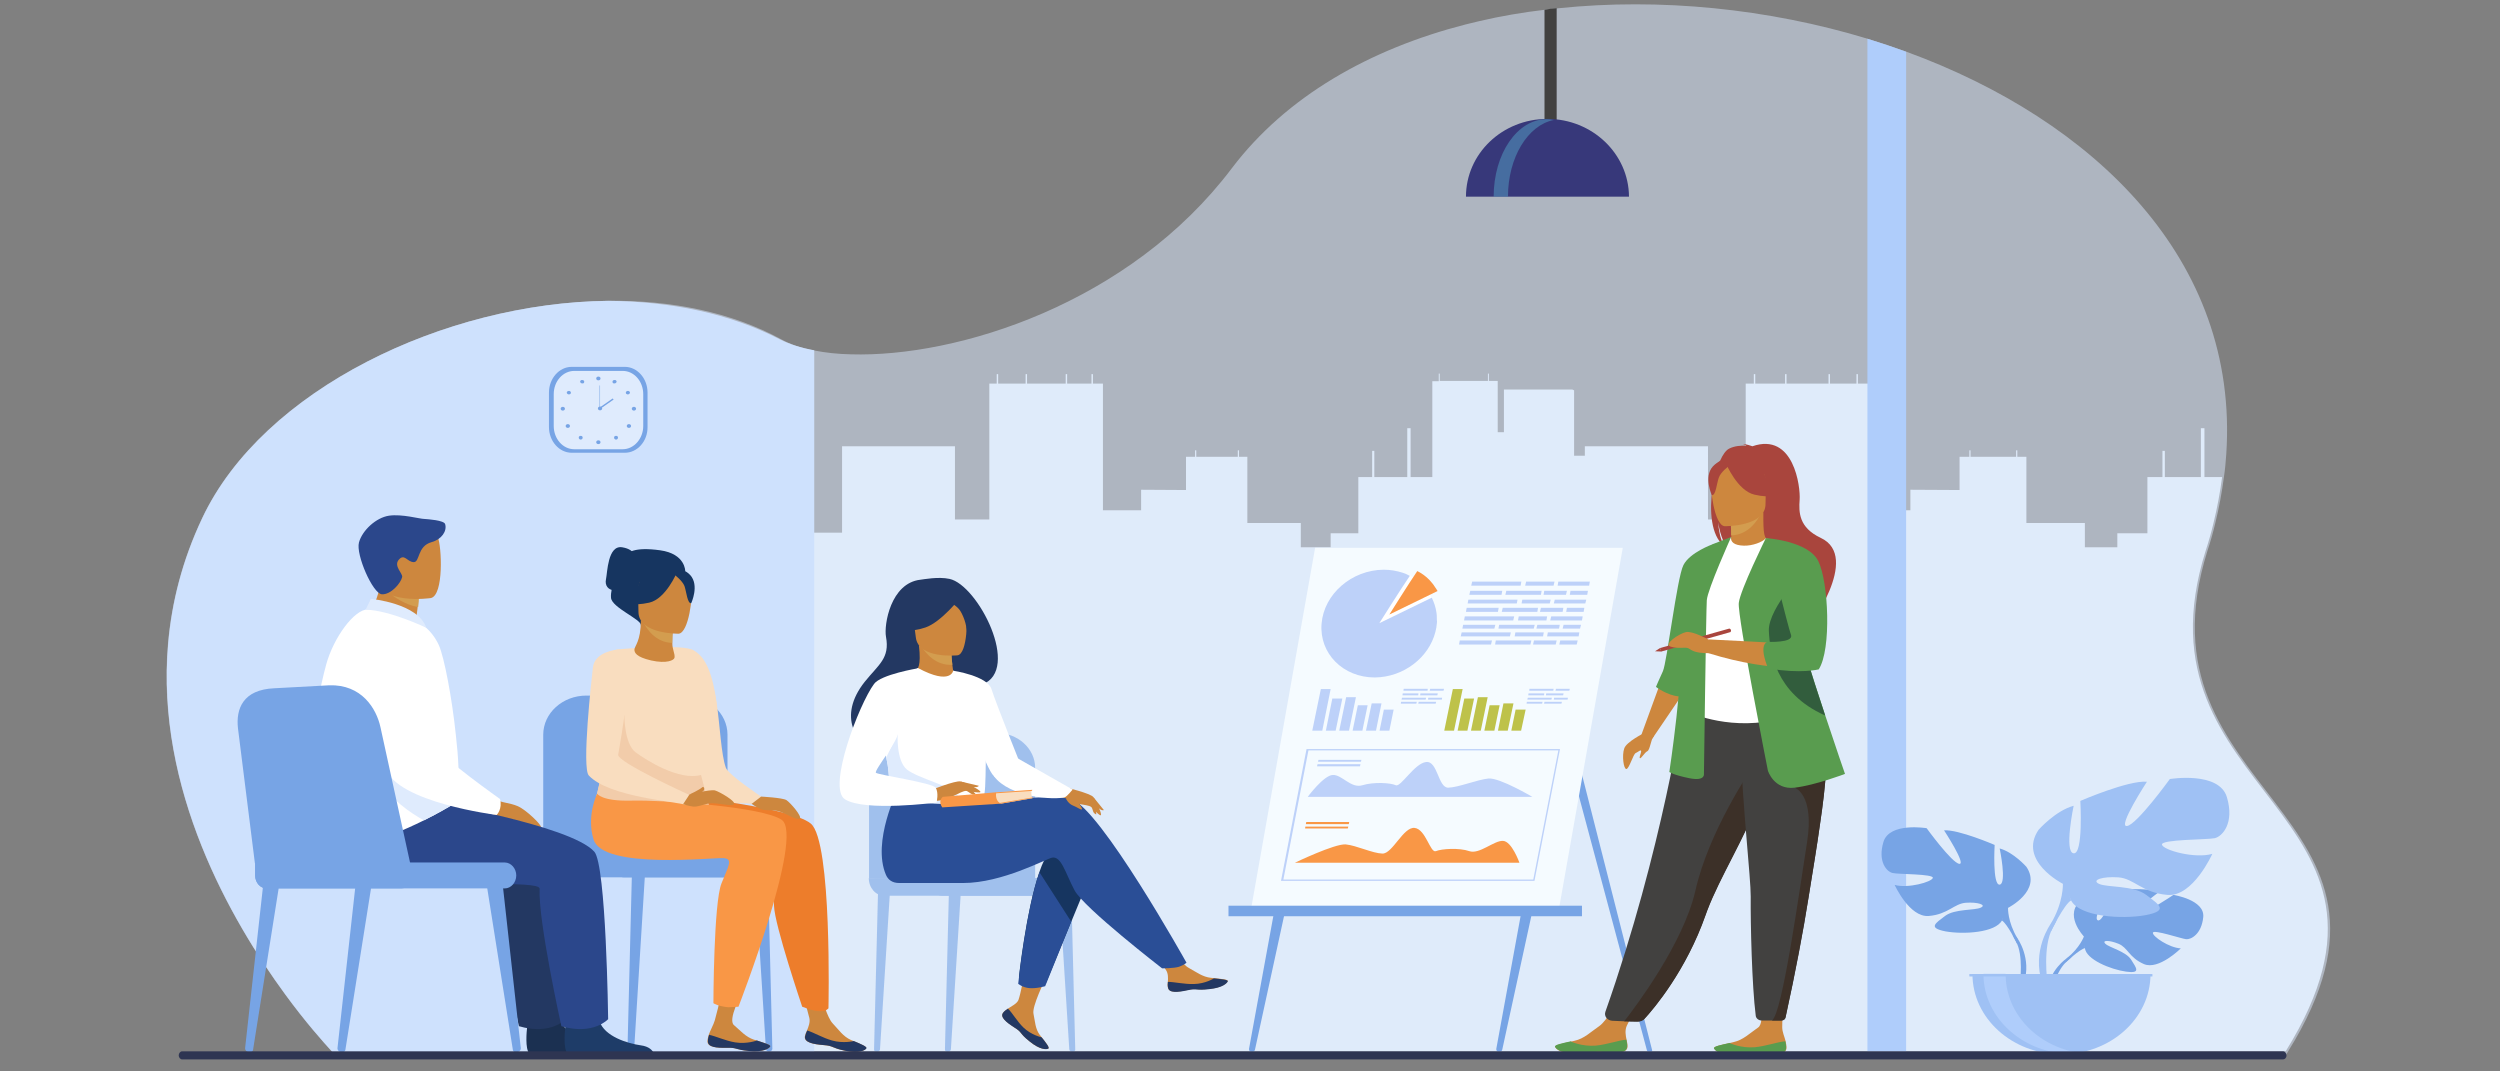 <?xml version="1.0" encoding="UTF-8" standalone="no"?>
<!-- Generator: Adobe Illustrator 25.1.0, SVG Export Plug-In . SVG Version: 6.00 Build 0)  -->

<svg
   version="1.1"
   id="_x2018_ëîé_x5F_1"
   x="0px"
   y="0px"
   viewBox="0 0 350 150"
   xml:space="preserve"
   sodipodi:docname="formation_jamoh.svg"
   width="350"
   height="150"
   inkscape:version="1.1 (c68e22c387, 2021-05-23)"
   xmlns:inkscape="http://www.inkscape.org/namespaces/inkscape"
   xmlns:sodipodi="http://sodipodi.sourceforge.net/DTD/sodipodi-0.dtd"
   xmlns="http://www.w3.org/2000/svg"
   xmlns:svg="http://www.w3.org/2000/svg"><rect x="0" y="0" width="350" height="150" fill="#808080" stroke="none"/><defs
   id="defs579" /><sodipodi:namedview
   id="namedview577"
   pagecolor="#505050"
   bordercolor="#eeeeee"
   borderopacity="1"
   inkscape:pageshadow="0"
   inkscape:pageopacity="0"
   inkscape:pagecheckerboard="0"
   showgrid="false"
   inkscape:zoom="2.6472727"
   inkscape:cx="303.89767"
   inkscape:cy="84.048764"
   inkscape:window-width="1920"
   inkscape:window-height="1001"
   inkscape:window-x="-9"
   inkscape:window-y="-9"
   inkscape:window-maximized="1"
   inkscape:current-layer="g574"
   width="350px" />
<style
   type="text/css"
   id="style2">
	.st0{opacity:0.5;fill:#DCEAFF;}
	.st1{fill:#DFEBFA;}
	.st2{fill:#AFCDFB;}
	.st3{fill:#CEE1FD;}
	.st4{fill:#424140;}
	.st5{fill:#37387A;}
	.st6{opacity:0.57;fill:#5295BC;}
	.st7{fill:#77A4E5;}
	.st8{fill:#9FC1F4;}
	.st9{fill:#F5FBFF;}
	.st10{fill:#BDD1F9;}
	.st11{fill:#FFFFFF;}
	.st12{fill:#F99746;}
	.st13{fill:#BEC24A;}
	.st14{fill:#CD873E;}
	.st15{fill:#599C4F;}
	.st16{fill:#A9453D;}
	.st17{fill:#D39D4F;}
	.st18{fill:#5F9AA8;}
	.st19{fill:#3C3028;}
	.st20{fill:#325D3D;}
	.st21{opacity:0.6;}
	.st22{fill:#233862;}
	.st23{fill:#163560;}
	.st24{fill:#2A4E96;}
	.st25{fill:#DFEBFD;}
	.st26{fill:#F9DDBF;}
	.st27{fill:#ED7D2B;}
	.st28{fill:#F2CCAA;}
	.st29{fill:#1B3051;}
	.st30{fill:#1E3C68;}
	.st31{fill:#2B478B;}
	.st32{fill:#2E3552;}
</style>
<g
   id="g574"
   transform="matrix(0.817,0,0,1.036,87.518,-132.896)"
   inkscape:export-filename="C:\Users\Elvis Caleb\Desktop\image_service  jamoh\g574.png"
   inkscape:export-xdpi="96"
   inkscape:export-ydpi="96">
	<path
   class="st0"
   d="m 284.975,270.348 v 0 c -0.041,0.036 -0.041,0.073 -0.082,0.11 -0.205,0.256 -0.409,0.511 -0.655,0.803 l -333.55,-0.073 c 0,0 -0.328,-0.256 -0.901,-0.767 -0.041,-0.036 -0.082,-0.073 -0.082,-0.073 -1.474,-1.278 -4.504,-3.943 -7.984,-7.703 0,0 0,0 0,0 -9.294,-10.003 -22.231,-27.709 -20.061,-47.387 0.614,-5.549 2.416,-11.244 5.855,-16.976 10.399,-17.378 41.515,-29.097 69.519,-29.352 10.849,-0.11 21.208,1.533 29.764,5.221 1.515,0.657 3.398,1.168 5.65,1.497 1.883,0.292 3.971,0.475 6.223,0.511 18.178,0.438 47.779,-6.827 65.302,-25.154 9.335,-9.711 23.623,-16.1 40.041,-19.422 0.778,-0.146 1.556,-0.292 2.293,-0.438 3.726,-0.694 7.574,-1.205 11.505,-1.57 0.696,-0.073 1.392,-0.146 2.129,-0.183 17.359,-1.424 35.906,0.036 52.978,4.125 2.252,0.548 4.463,1.132 6.633,1.752 32.057,9.236 57.032,28.074 54.821,54.36 -0.082,1.022 -0.205,2.081 -0.409,3.14 -0.328,2.008 -0.819,4.089 -1.474,6.206 -0.368,1.241 -0.819,2.483 -1.351,3.76 -13.224,33.368 39.631,34.865 13.838,67.612 z"
   id="path4"
   style="stroke-width:0.387" />
	<g
   id="g8"
   transform="matrix(0.409,0,0,0.365,-107.654,83.501)">
		<path
   class="st1"
   d="m 959,511.8 v 0 l -634.1,0.1 5.5,-151 v -41 h 23.7 v -32 h 47.3 V 315 h 14.4 v -50.3 h 3.1 v -3.5 h 0.6 v 3.5 H 431 v -3.5 h 0.6 v 3.5 h 16.2 v -3.5 h 0.6 v 3.5 h 10.2 v -3.5 h 0.6 v 3.5 h 4.2 v 46.9 h 16 V 304 l 18.8,0.1 v -12.3 h 3.8 v -2.4 h 0.5 v 2.4 H 517 v 0 h 2.9 v -2.4 h 0.5 v 2.4 h 3.5 v 24.5 h 22.4 v 9 h 12.5 v -5.2 h 11.6 v -20.8 h 5.8 v -9.7 h 0.9 v 9.7 h 13.8 v -18.1 h 1.4 v 18.1 h 9.1 v -0.3 0 -2.3 0 -2.2 0 -3.5 0 -2.3 0 -3.7 0 -2.3 0 -3.6 0 -2.5 0 -3.6 0 -3.2 0 -3.6 0 -2.4 h 2.7 V 261 h 0.4 v 2.7 h 20.2 V 261 h 0.4 v 2.7 h 3.7 v 19 h 2.6 v 0 0 -3.6 0 -2.5 0 -3.6 0 -2.5 0 -3.6 0 0 h 24.5 v 0 h 4.2 c 0.2,0.1 0.4,0.2 0.7,0.3 v 24.2 h 4.5 v -3.5 h 51.6 V 315 h 15.8 v -50.3 h 3.4 v -3.5 h 0.6 v 3.5 h 12.5 v -3.5 h 0.6 v 3.5 h 17.6 v -3.5 h 0.6 v 3.5 h 11.1 v -3.5 h 0.6 v 3.5 h 4.6 v 46.9 h 17.4 V 304 l 20.6,0.1 v -12.3 h 4.1 v -2.4 h 0.5 v 2.4 h 15.9 v 0 h 3.2 v -2.4 h 0.5 v 2.4 h 3.8 v 24.5 h 24.5 v 9 h 13.6 v -5.2 H 901 v -20.8 h 6.3 v -9.7 h 1 v 9.7 h 15.1 v -18.1 h 1.5 v 18.1 h 7.4 c -0.8,5.5 -2,11.2 -3.6,17 -0.9,3.4 -2,6.8 -3.3,10.3 -32.5,91.4 96.6,95.5 33.6,185.2 z"
   id="path6" />
	</g>
	<path
   class="st2"
   d="m 219.509,135.269 v 135.079 h -6.633 V 133.517 c 2.252,0.548 4.463,1.132 6.633,1.752 z"
   id="path10"
   style="stroke-width:0.387" />
	<path
   class="st3"
   d="m 32.406,175.611 v 94.811 h -82.579 c -0.041,-0.036 -0.082,-0.073 -0.082,-0.073 -1.474,-1.278 -4.504,-3.943 -7.984,-7.703 0,0 0,0 0,0 -9.294,-10.003 -22.231,-27.709 -20.061,-47.387 0.614,-5.549 2.416,-11.244 5.855,-16.976 10.399,-17.378 41.515,-29.097 69.519,-29.352 10.727,0.073 20.962,1.716 29.478,5.221 1.556,0.621 3.521,1.132 5.855,1.46 z"
   id="path12"
   style="stroke-width:0.387" />
	<g
   id="g20"
   transform="matrix(0.409,0,0,0.365,-107.654,83.501)">
		<path
   class="st4"
   d="m 653.5,125.7 v 45.6 c 0,3.6 -1.1,6.5 -2.4,6.5 h -0.3 c -1.3,0 -2.4,-2.9 -2.4,-6.5 v -45 c 1.7,-0.3 3.4,-0.5 5.1,-0.6 z"
   id="path14" />
		<path
   class="st5"
   d="m 649.6,166.7 c -18.9,0 -34.1,12.9 -34.1,28.8 h 68.3 c -0.1,-15.9 -15.4,-28.8 -34.2,-28.8 z"
   id="path16" />
		<path
   class="st6"
   d="m 652.3,167.1 c -1,-0.2 -2,-0.3 -3,-0.3 -12.3,0 -22.2,12.8 -22.2,28.7 h 6 c 0,-14.5 8.3,-26.5 19.2,-28.4 z"
   id="path18" />
	</g>
	<g
   id="g58"
   transform="matrix(0.409,0,0,0.365,-107.654,83.501)">
		<g
   id="g30">
			<path
   class="st7"
   d="m 874.4,469.4 c 0,0 -9.1,-8.4 -0.6,-13.8 0,0 6.2,-3 11.3,-2.8 0,0 -7.2,9.6 -4.9,10.6 2.3,1 7,-11.2 7,-11.2 0,0 14.2,-1.1 18.7,0.7 0,0 -12.1,7.9 -9.6,8.4 2.6,0.5 15.6,-7.3 15.6,-7.3 0,0 13.2,1.8 12.5,8.2 -0.7,6.4 -5.2,8.4 -7.2,8.2 -2,-0.2 -13.7,-3.7 -13.9,-2.4 -0.3,1.3 6.8,5.6 11.7,5.8 0,0 -9.3,8.2 -15.5,5.8 -6.2,-2.4 -6.7,-6.1 -10.6,-7.5 -3.9,-1.4 -7.1,-1.4 -5.5,0 1.6,1.4 8.6,2.8 10.8,5.9 2.2,3.1 4.2,5.2 -2.2,4.4 -6.4,-0.8 -16.8,-4.5 -17.2,-8.8 -0.4,-4.2 -0.4,-4.2 -0.4,-4.2 z"
   id="path22" />
			<g
   id="g28">
				<path
   class="st7"
   d="m 918.1,462.3 c 0,0 -35.8,-1.1 -43.7,7.1 0,0 -1.7,4.2 -7.1,8 l -0.8,1.8 c 0,0 6.2,-5.2 8.4,-5.5 -0.1,0 -3.5,-10.2 43.2,-11.4 z"
   id="path24" />
				<path
   class="st7"
   d="m 867.3,477.4 c 0,0 -7.7,4.5 -8.2,12.6 l 1.4,0.1 c 0,0 2.5,-8.4 6.9,-11.6 4.4,-3.3 -0.1,-1.1 -0.1,-1.1 z"
   id="path26" />
			</g>
		</g>
		<g
   id="g40">
			<path
   class="st7"
   d="m 842.6,458.8 c 0,0 14.4,-6.4 7.7,-15.2 0,0 -5.4,-5.4 -11.2,-6.8 0,0 3.1,13 0,13.4 -3.1,0.3 -2.1,-14.7 -2.1,-14.7 0,0 -15.2,-5.8 -21.2,-5.4 0,0 9.4,12.7 6.4,12.4 -3.1,-0.3 -13.7,-13.2 -13.7,-13.2 0,0 -15.6,-2.3 -18.1,5.1 -2.5,7.4 1.5,11.1 3.9,11.5 2.3,0.5 17.1,0.3 16.8,1.8 -0.4,1.5 -10.4,4 -16,2.6 0,0 6.2,12.1 14.3,11.5 8.1,-0.6 10.6,-4.6 15.6,-4.9 5,-0.3 8.7,0.8 6.2,1.8 -2.5,1.1 -11,0.4 -15,3.1 -4,2.7 -7.3,4.4 0.2,5.7 7.5,1.2 21,0.5 23.7,-4.1 2.5,-4.6 2.5,-4.6 2.5,-4.6 z"
   id="path32" />
			<g
   id="g38">
				<path
   class="st7"
   d="m 797.5,436.7 c 0,0 40.5,10.4 45.1,22.1 0,0 -0.2,5.2 3.9,11.2 v 2.3 c 0,0 -4.2,-7.8 -6.6,-8.9 0,0 9.1,-10.2 -42.4,-26.7 z"
   id="path34" />
				<path
   class="st7"
   d="m 846.5,470 c 0,0 6.2,7.5 2.7,16.7 l -1.6,-0.3 c 0,0 1.6,-10.1 -1.7,-15.2 -3.3,-5.1 0.6,-1.2 0.6,-1.2 z"
   id="path36" />
			</g>
		</g>
		<g
   id="g50">
			<path
   class="st8"
   d="m 865.6,449.9 c 0,0 -19,-8.5 -10.2,-20 0,0 7.1,-7.1 14.7,-8.9 0,0 -4.1,17.2 0,17.6 4.1,0.4 2.8,-19.4 2.8,-19.4 0,0 20.1,-7.7 27.9,-7.1 0,0 -12.4,16.8 -8.4,16.4 4.1,-0.4 18,-17.4 18,-17.4 0,0 20.6,-3 23.9,6.7 3.3,9.7 -2,14.6 -5.1,15.2 -3.1,0.6 -22.6,0.4 -22.1,2.4 0.5,2 13.7,5.3 21.1,3.4 0,0 -8.1,16 -18.8,15.2 -10.7,-0.8 -14,-6.1 -20.6,-6.5 -6.6,-0.4 -11.4,1 -8.1,2.4 3.3,1.4 14.5,0.5 19.8,4.1 5.3,3.6 9.7,5.8 -0.3,7.5 -9.9,1.6 -27.7,0.6 -31.2,-5.5 -3.4,-6.1 -3.4,-6.1 -3.4,-6.1 z"
   id="path42" />
			<g
   id="g48">
				<path
   class="st8"
   d="m 925,420.8 c 0,0 -53.3,13.8 -59.4,29.1 0,0 0.3,6.9 -5.1,14.8 v 3 c 0,0 5.6,-10.3 8.6,-11.7 0.1,0 -11.9,-13.4 55.9,-35.2 z"
   id="path44" />
				<path
   class="st8"
   d="m 860.5,464.7 c 0,0 -8.2,9.9 -3.5,22.1 l 2.1,-0.5 c 0,0 -2.1,-13.3 2.2,-20 4.3,-6.7 -0.8,-1.6 -0.8,-1.6 z"
   id="path46" />
			</g>
		</g>
		<path
   class="st8"
   d="m 865,513 c 20.6,0 37.3,-13.3 37.3,-29.7 h -74.6 c 0,16.4 16.7,29.7 37.3,29.7 z"
   id="path52" />
		<path
   class="st2"
   d="m 874.2,512.7 c -1.5,0.2 -3.1,0.2 -4.6,0.2 -20.6,0 -37.3,-13.3 -37.3,-29.7 h 9.3 c -0.1,15.2 14.1,27.7 32.6,29.5 z"
   id="path54" />
		<rect
   x="826.4"
   y="483.3"
   class="st8"
   width="76.7"
   height="0.9"
   id="rect56" />
	</g>
	<g
   id="g250"
   transform="matrix(0.409,0,0,0.365,-107.654,83.501)">
		<g
   id="g62">
			<path
   class="st7"
   d="m 691.3,511.5 -36.7,-121.2 2.6,-4.8 36.3,126 c 0.1,0.3 -0.2,0.6 -0.6,0.6 h -0.6 c -0.5,0 -0.9,-0.2 -1,-0.6 z"
   id="path60" />
		</g>
		<g
   id="g248">
			<g
   id="g66">
				<path
   class="st7"
   d="m 525.8,512.1 v 0 c -0.8,0 -1.3,-0.5 -1.2,-1.1 l 10.8,-52.1 h 4.6 l -12.9,52.4 c -0.1,0.5 -0.6,0.8 -1.3,0.8 z"
   id="path64" />
			</g>
			<g
   id="g70">
				<path
   class="st7"
   d="m 629.4,512.1 v 0 c -0.8,0 -1.3,-0.5 -1.2,-1.1 L 639,458.9 h 4.6 l -12.9,52.4 c -0.1,0.5 -0.7,0.8 -1.3,0.8 z"
   id="path68" />
			</g>
			<polygon
   class="st9"
   points="525.5,459 552.3,325.5 681.2,325.5 654.5,459 "
   id="polygon72" />
			<rect
   x="516"
   y="458"
   class="st7"
   width="148.1"
   height="3.9"
   id="rect74" />
			<g
   id="g82">
				<path
   class="st10"
   d="m 603.3,353.5 c -0.1,1.1 -0.3,2.1 -0.6,3.1 -2.7,9.5 -13.3,16.8 -25.4,16.9 -13.3,0 -23.3,-8.9 -22.3,-19.9 1,-11 12.6,-19.9 26,-20 2.8,0 5.4,0.4 7.9,1.1 1.1,0.3 2.1,0.7 3.1,1.2 2.2,1 4.1,2.2 5.7,3.7 0.9,0.8 1.7,1.7 2.4,2.7 0.4,0.6 0.8,1.1 1.1,1.7 0.9,1.7 1.6,3.4 1.9,5.3 0.2,0.9 0.2,1.9 0.2,2.9 0.1,0.4 0.1,0.8 0,1.3 z"
   id="path76" />
				<path
   class="st11"
   d="m 601.3,343.9 -22.1,9.5 c 0,0 9.1,-12.8 12.9,-17.7 2.2,1 4.1,2.2 5.7,3.7 0.9,0.8 1.7,1.7 2.4,2.7 0.4,0.7 0.8,1.3 1.1,1.8 z"
   id="path78" />
				<path
   class="st12"
   d="m 603.6,341.5 -20.2,8.7 c 0,0 8.3,-11.7 11.7,-16.1 2,0.9 3.7,2 5.2,3.4 0.8,0.8 1.6,1.6 2.2,2.5 0.4,0.5 0.8,1 1.1,1.5 z"
   id="path80" />
			</g>
			<g
   id="g108">
				<g
   id="g86">
					<path
   class="st10"
   d="M 644.2,448.8 H 538 L 548.7,400 H 654.9 Z M 539,448.3 h 104.7 l 10.5,-47.8 H 549.5 Z"
   id="path84" />
				</g>
				<g
   id="g96">
					<path
   class="st12"
   d="m 637.9,442.1 h -94.1 c 0,0 16.7,-7.1 21.3,-6.8 4.6,0.4 11.2,3.3 15.4,3.4 4.2,0.1 8.8,-10 13.5,-9.5 4.7,0.5 6.5,9.4 8.9,8.6 2.4,-0.9 9.8,-1.3 14,0 4.2,1.3 10.4,-4 14.1,-3.8 3.7,0.1 6.9,8.1 6.9,8.1 z"
   id="path88" />
					<g
   id="g94">
						<polygon
   class="st12"
   points="548.4,427.8 548.6,427 566.6,427 566.4,427.8 "
   id="polygon90" />
						<polygon
   class="st12"
   points="548.1,429.4 548.2,428.7 566.2,428.7 566,429.4 "
   id="polygon92" />
					</g>
				</g>
				<g
   id="g106">
					<path
   class="st10"
   d="m 549.2,417.7 h 94.1 c 0,0 -13.6,-7.1 -18.3,-6.8 -4.7,0.4 -12.6,3.3 -16.9,3.4 -4.3,0.1 -4.4,-10 -9.3,-9.5 -4.9,0.5 -10.6,9.4 -12.7,8.6 -2.1,-0.9 -9.2,-1.3 -14,0 -4.8,1.3 -8.6,-4 -12.4,-3.8 -3.8,0.1 -10.5,8.1 -10.5,8.1 z"
   id="path98" />
					<g
   id="g104">
						<polygon
   class="st10"
   points="553.5,404.7 553.7,404 571.7,404 571.5,404.7 "
   id="polygon100" />
						<polygon
   class="st10"
   points="553.1,406.4 553.3,405.6 571.3,405.6 571.1,406.4 "
   id="polygon102" />
					</g>
				</g>
			</g>
			<g
   id="g122">
				<polygon
   class="st10"
   points="551.1,393.2 554.7,377.8 558.8,377.8 555.3,393.2 "
   id="polygon110" />
				<polygon
   class="st10"
   points="556.8,393.2 559.5,381.3 563.7,381.3 560.9,393.2 "
   id="polygon112" />
				<polygon
   class="st10"
   points="562.4,393.2 565.3,380.8 569.4,380.8 566.5,393.2 "
   id="polygon114" />
				<polygon
   class="st10"
   points="568,393.2 570.2,383.8 574.3,383.8 572.1,393.2 "
   id="polygon116" />
				<polygon
   class="st10"
   points="573.6,393.2 576,383.1 580.1,383.1 577.8,393.2 "
   id="polygon118" />
				<polygon
   class="st10"
   points="579.3,393.2 581.1,385.4 585.2,385.4 583.4,393.2 "
   id="polygon120" />
			</g>
			<g
   id="g136">
				<polygon
   class="st13"
   points="606.4,393.2 610,377.8 614.1,377.8 610.5,393.2 "
   id="polygon124" />
				<polygon
   class="st13"
   points="612,393.2 614.8,381.3 618.9,381.3 616.1,393.2 "
   id="polygon126" />
				<polygon
   class="st13"
   points="617.6,393.2 620.5,380.8 624.6,380.8 621.7,393.2 "
   id="polygon128" />
				<polygon
   class="st13"
   points="623.2,393.2 625.4,383.8 629.6,383.8 627.4,393.2 "
   id="polygon130" />
				<polygon
   class="st13"
   points="628.9,393.2 631.2,383.1 635.4,383.1 633,393.2 "
   id="polygon132" />
				<polygon
   class="st13"
   points="634.5,393.2 636.3,385.4 640.5,385.4 638.6,393.2 "
   id="polygon134" />
			</g>
			<g
   id="g210">
				<g
   id="g146">
					<polygon
   class="st10"
   points="616.9,342.9 617.3,341.4 630.7,341.4 630.4,342.9 "
   id="polygon138" />
					<polygon
   class="st10"
   points="632,342.9 632.4,341.4 647.2,341.4 646.9,342.9 "
   id="polygon140" />
					<polygon
   class="st10"
   points="648,342.9 648.3,341.4 657.8,341.4 657.4,342.9 "
   id="polygon142" />
					<polygon
   class="st10"
   points="659,342.9 659.3,341.4 666.6,341.4 666.3,342.9 "
   id="polygon144" />
				</g>
				<g
   id="g156">
					<polygon
   class="st10"
   points="615.5,349.2 615.8,347.7 629.2,347.7 628.9,349.2 "
   id="polygon148" />
					<polygon
   class="st10"
   points="630.5,349.2 630.9,347.7 645.7,347.7 645.4,349.2 "
   id="polygon150" />
					<polygon
   class="st10"
   points="646.5,349.2 646.9,347.7 656.3,347.7 656,349.2 "
   id="polygon152" />
					<polygon
   class="st10"
   points="657.5,349.2 657.8,347.7 665.1,347.7 664.8,349.2 "
   id="polygon154" />
				</g>
				<g
   id="g164">
					<polygon
   class="st10"
   points="617.7,339.5 618.1,338 638.7,338 638.4,339.5 "
   id="polygon158" />
					<polygon
   class="st10"
   points="640.3,339.5 640.7,338 652.6,338 652.2,339.5 "
   id="polygon160" />
					<polygon
   class="st10"
   points="653.9,339.5 654.2,338 667.4,338 667.1,339.5 "
   id="polygon162" />
				</g>
				<g
   id="g172">
					<polygon
   class="st10"
   points="616.2,346.1 616.5,344.7 637.1,344.7 636.8,346.1 "
   id="polygon166" />
					<polygon
   class="st10"
   points="638.8,346.1 639.1,344.7 651,344.7 650.6,346.1 "
   id="polygon168" />
					<polygon
   class="st10"
   points="652.3,346.1 652.7,344.7 665.9,344.7 665.5,346.1 "
   id="polygon170" />
				</g>
				<g
   id="g182">
					<polygon
   class="st10"
   points="614,355.4 614.3,354 627.8,354 627.4,355.4 "
   id="polygon174" />
					<polygon
   class="st10"
   points="629.1,355.4 629.4,354 644.3,354 643.9,355.4 "
   id="polygon176" />
					<polygon
   class="st10"
   points="645,355.4 645.4,354 654.8,354 654.5,355.4 "
   id="polygon178" />
					<polygon
   class="st10"
   points="656,355.4 656.4,354 663.7,354 663.3,355.4 "
   id="polygon180" />
				</g>
				<g
   id="g190">
					<polygon
   class="st10"
   points="614.7,352.4 615,350.9 635.7,350.9 635.3,352.4 "
   id="polygon184" />
					<polygon
   class="st10"
   points="637.3,352.4 637.6,350.9 649.5,350.9 649.2,352.4 "
   id="polygon186" />
					<polygon
   class="st10"
   points="650.8,352.4 651.2,350.9 664.4,350.9 664.1,352.4 "
   id="polygon188" />
				</g>
				<g
   id="g200">
					<polygon
   class="st10"
   points="612.6,361.3 612.9,359.8 626.4,359.8 626,361.3 "
   id="polygon192" />
					<polygon
   class="st10"
   points="627.7,361.3 628,359.8 642.9,359.8 642.5,361.3 "
   id="polygon194" />
					<polygon
   class="st10"
   points="643.6,361.3 644,359.8 653.5,359.8 653.1,361.3 "
   id="polygon196" />
					<polygon
   class="st10"
   points="654.6,361.3 655,359.8 662.3,359.8 661.9,361.3 "
   id="polygon198" />
				</g>
				<g
   id="g208">
					<polygon
   class="st10"
   points="613.3,358.3 613.7,356.8 634.3,356.8 633.9,358.3 "
   id="polygon202" />
					<polygon
   class="st10"
   points="635.9,358.3 636.2,356.8 648.1,356.8 647.8,358.3 "
   id="polygon204" />
					<polygon
   class="st10"
   points="649.5,358.3 649.8,356.8 663,356.8 662.7,358.3 "
   id="polygon206" />
				</g>
			</g>
			<g
   id="g228">
				<polygon
   class="st10"
   points="588.9,380.1 589,379.4 595.6,379.4 595.5,380.1 "
   id="polygon212" />
				<polygon
   class="st10"
   points="596.3,380.1 596.4,379.4 603.7,379.4 603.5,380.1 "
   id="polygon214" />
				<polygon
   class="st10"
   points="588.2,383.2 588.3,382.5 594.9,382.5 594.7,383.2 "
   id="polygon216" />
				<polygon
   class="st10"
   points="595.5,383.2 595.7,382.5 603,382.5 602.8,383.2 "
   id="polygon218" />
				<polygon
   class="st10"
   points="589.3,378.4 589.4,377.7 599.5,377.7 599.4,378.4 "
   id="polygon220" />
				<polygon
   class="st10"
   points="600.3,378.4 600.5,377.7 606.3,377.7 606.1,378.4 "
   id="polygon222" />
				<polygon
   class="st10"
   points="588.5,381.7 588.7,381 598.8,381 598.6,381.7 "
   id="polygon224" />
				<polygon
   class="st10"
   points="599.6,381.7 599.7,381 605.5,381 605.4,381.7 "
   id="polygon226" />
			</g>
			<g
   id="g246">
				<polygon
   class="st10"
   points="641.6,380.1 641.7,379.4 648.3,379.4 648.2,380.1 "
   id="polygon230" />
				<polygon
   class="st10"
   points="649,380.1 649.1,379.4 656.4,379.4 656.2,380.1 "
   id="polygon232" />
				<polygon
   class="st10"
   points="640.9,383.2 641,382.5 647.6,382.5 647.4,383.2 "
   id="polygon234" />
				<polygon
   class="st10"
   points="648.2,383.2 648.4,382.5 655.7,382.5 655.5,383.2 "
   id="polygon236" />
				<polygon
   class="st10"
   points="642,378.4 642.1,377.7 652.2,377.7 652.1,378.4 "
   id="polygon238" />
				<polygon
   class="st10"
   points="653,378.4 653.2,377.7 659,377.7 658.8,378.4 "
   id="polygon240" />
				<polygon
   class="st10"
   points="641.2,381.7 641.4,381 651.5,381 651.3,381.7 "
   id="polygon242" />
				<polygon
   class="st10"
   points="652.3,381.7 652.4,381 658.2,381 658.1,381.7 "
   id="polygon244" />
			</g>
		</g>
	</g>
	<g
   id="g312"
   transform="matrix(0.409,0,0,0.365,-107.654,83.501)">
		<g
   id="g256">
			<path
   class="st14"
   d="m 683.2,510.2 c -0.2,2.5 -4.7,2.5 -9.7,2.1 -5,-0.5 -3.7,0.6 -10.8,0.6 -7.1,0.1 -9.5,-1.8 -9.8,-2.6 -0.3,-0.7 3.1,-1.3 6.7,-2 0.5,-0.1 0.9,-0.2 1.4,-0.3 4.1,-0.8 6.8,-3.3 10.3,-5.4 3.3,-2 7.6,-9.3 7.6,-9.3 l 9.6,-0.3 c 0,0 -4.1,6.6 -5.6,9.4 -0.9,1.7 -0.5,3.7 -0.1,5.3 0.2,0.7 0.4,1.6 0.4,2.5 z"
   id="path252" />
			<path
   class="st15"
   d="m 673.4,512.2 c -5,-0.5 -3.7,0.6 -10.8,0.6 -7.1,0.1 -9.5,-1.8 -9.8,-2.6 -0.3,-0.7 3.1,-1.3 6.7,-2 v 0.1 c 0,0 4.5,1.9 10.4,1.5 4.7,-0.4 9.6,-2 12.8,-2.2 0.2,0.9 0.4,1.7 0.3,2.6 -0.1,2.5 -4.5,2.5 -9.6,2 z"
   id="path254" />
		</g>
		<g
   id="g262">
			<path
   class="st14"
   d="m 749.8,510.7 c -0.2,2.5 -4.7,2.5 -9.7,2.1 -5,-0.5 -3.7,0.6 -10.8,0.6 -7.1,0.1 -9.5,-1.8 -9.8,-2.6 -0.3,-0.7 3.1,-1.3 6.7,-2 0.5,-0.1 0.9,-0.2 1.4,-0.3 4.1,-0.8 6.8,-3.3 10.3,-5.4 3.3,-2 0,-14 0,-14 l 10.6,-0.8 c 0,0 -0.5,10.1 -0.5,14.7 0,1.8 1,3.6 1.4,5.1 0.2,0.8 0.4,1.7 0.4,2.6 z"
   id="path258" />
			<path
   class="st15"
   d="m 740,512.8 c -5,-0.5 -3.7,0.6 -10.8,0.6 -7.1,0.1 -9.5,-1.8 -9.8,-2.6 -0.3,-0.7 3.1,-1.3 6.7,-2 v 0.1 c 0,0 4.5,1.9 10.4,1.5 4.7,-0.4 9.6,-2 12.8,-2.2 0.2,0.9 0.4,1.7 0.3,2.6 -0.1,2.4 -4.5,2.4 -9.6,2 z"
   id="path260" />
		</g>
		<path
   class="st16"
   d="m 718.8,303.5 c -1.8,-6 0.8,-8.8 3.2,-10.3 1.1,-2.2 2.4,-3.8 3.7,-4.4 2.4,-1.1 5.3,-1.2 7.3,-1.1 -0.5,-0.4 -1.5,-0.6 -1.5,-0.6 1.3,-0.1 4,0.8 4,0.8 17.4,-5.3 20.2,15.1 19.8,19.8 -0.4,4.7 -0.3,10.3 8.8,14.1 17.3,7.1 -5.7,34 -5.7,34 0.4,-3.8 -21.8,-24.1 -33.4,-30.2 -2.8,-3.3 -3.8,-9.2 -3.9,-9.6 0.5,4.6 1.5,7.2 2.4,8.7 -5.3,-3.7 -6.1,-13 -4.7,-21.2 z"
   id="path264" />
		<path
   class="st14"
   d="m 725.7,326.1 c -0.1,0 5.6,2.4 9.9,1.4 4,-0.9 6.6,-5 6.6,-5 -1.7,-0.3 -2.2,-2.1 -2.1,-10.1 l -0.8,0.1 -12.9,2 c 0,0 0.3,3.2 0.3,6.3 -0.1,2.6 -0.3,5 -1,5.3 z"
   id="path266" />
		<path
   class="st17"
   d="m 726.3,314.6 c 0,0 0.3,3.2 0.3,6.3 7.2,-0.2 11,-5.4 12.6,-8.3 z"
   id="path268" />
		<path
   class="st4"
   d="m 673.9,497.3 c -0.6,1.6 0.8,3.2 2.9,3.3 l 5,0.2 5.3,0.1 c 1.3,0 2.6,-0.4 3.4,-1.3 4.3,-4.2 17.3,-18 25.3,-38.1 0.2,-0.6 0.5,-1.1 0.7,-1.7 5.2,-12.2 16.1,-27.5 21.8,-41.3 0.9,-2.2 1.7,-4.3 2.5,-6.2 0.2,-0.6 0.5,-1.2 0.7,-1.9 4.2,-11.7 5.4,-19.4 6.6,-27.5 l -41.4,0.3 c 0,-0.1 -8.7,53.8 -32.8,114.1 z"
   id="path270" />
		<path
   class="st11"
   d="m 712.5,364.2 c 0.1,15.7 -2.9,22.4 -2.9,22.4 0,0 17.7,7.2 38.7,1.9 0.2,-0.1 15.1,-3.4 15.1,-3.4 -0.4,-0.6 -3.3,-11.1 -3.6,-11.7 -4.4,-7.6 -5.7,-10.8 -6.2,-13.1 -1,-4.4 -1,-8.9 -0.5,-13.1 1.3,-11.3 5.1,-20.6 5.1,-20.6 -5.7,-1 -11.1,-2.9 -17.1,-4.6 -1.4,1.4 -5.6,2.8 -9.2,2.7 -4.2,-0.1 -5.6,-1.5 -5.3,-3.1 -4.5,2 -8,3.9 -8,3.9 -3.8,5.3 -11.5,10.4 -12.1,18.4 -0.1,1.9 6,19.9 6,20.3 z"
   id="path272" />
		<path
   class="st18"
   d="m 748.1,366 c 1.8,2 5.3,14.4 13.9,16 -4.4,-8.8 -7.8,-12.7 -8.3,-15.4 -1,-5.1 -1,-10.3 -0.5,-15.3 -2.9,-4 -5,-6.8 -5,-6.8 -0.2,-0.7 -4.6,-11.4 -6,-1.8 -1.5,9.6 3.9,21 5.9,23.3 z"
   id="path274" />
		<path
   class="st14"
   d="m 723.9,317.5 c 0,0 17.1,0.2 17.1,-8.2 0,-8.5 2.2,-14.1 -8.7,-14.6 -10.9,-0.5 -13,2.7 -13.9,5.6 -0.8,2.7 1.1,16.9 5.5,17.2 z"
   id="path276" />
		<path
   class="st16"
   d="m 724.5,294.4 c 0,0 4.7,9.9 11.8,11.4 7.2,1.5 10.3,-0.1 10.3,-0.1 0,0 -5.5,-3.5 -6.6,-9.6 0,0.1 -11.9,-6.5 -15.5,-1.7 z"
   id="path278" />
		<path
   class="st16"
   d="m 725.7,295.2 c 0,0 -3.5,2.2 -4.3,4.4 -0.9,2.2 -1.2,6.6 -2.9,6.4 0,0 -3.5,-6.7 0.4,-10.6 4.2,-4 6.8,-0.2 6.8,-0.2 z"
   id="path280" />
		<polygon
   class="st14"
   points="689,394.7 693.6,396.1 706.9,378.8 697.1,375.1 "
   id="polygon282" />
		<path
   class="st15"
   d="m 718.8,324.2 c 0,0 -9.5,3 -12.2,7.7 -2.7,4.7 -6.9,36.1 -8.6,39.3 -1.7,3.2 -2.9,5.8 -2.9,5.8 0,0 4.8,3.2 9.6,3.5 4.8,0.2 14.1,-56.3 14.1,-56.3 z"
   id="path284" />
		<path
   class="st15"
   d="m 726.6,321.5 c 0,0 -9.9,19.4 -10.2,23.4 -0.3,3.9 -1.2,64.3 -1.2,64.3 0,0 0.6,2.8 -6.1,1.6 -6.7,-1.2 -8.4,-2.3 -8.4,-2.3 0,0 6.4,-37.2 4.6,-50.2 -1.7,-12.9 13.4,-34.1 13.4,-34.1 z"
   id="path286" />
		<path
   class="st19"
   d="m 681.8,500.8 5.8,0.1 c 1,0 2,-0.3 2.7,-1 3.9,-3.7 17.4,-17.8 25.6,-38.4 0.2,-0.6 0.5,-1.1 0.7,-1.7 5.2,-12.2 16.1,-27.5 21.8,-41.3 0.9,-2.2 1.7,-4.3 2.5,-6.2 0.2,-0.6 0.5,-1.2 0.7,-1.9 l -6.1,-3.7 c 0,0 -18.3,23.6 -23.9,45.8 -5,19.3 -24.7,42.5 -29.8,48.3 z"
   id="path288" />
		<path
   class="st4"
   d="m 734.8,454.6 c -0.1,10.2 0.5,33 2.1,44.1 0.1,1 1.2,1.8 2.5,1.8 h 4.3 c 1.8,0 3.2,0 4.1,0 0.8,0 1.5,-0.5 1.6,-1.1 4.3,-17.4 7.4,-31.8 9.6,-44.3 1.9,-10.5 3.6,-19.4 4.8,-27.1 1.3,-7.8 2.2,-14.3 2.5,-19.8 0,-0.9 0.1,-1.7 0.1,-2.5 0,-0.8 0,-1.6 0,-2.4 l -35.7,-2.8 c 0.5,18.9 4.2,47.8 4.1,54.1 z"
   id="path290" />
		<path
   class="st19"
   d="m 743.7,500.5 c 1.6,0 2.9,0 3.8,0 1,0 1.8,-0.6 1.9,-1.3 4.3,-17.3 7.3,-31.7 9.6,-44.1 1.9,-10.5 3.6,-19.4 4.8,-27.1 1.3,-7.8 2.2,-14.3 2.5,-19.8 l -13.1,6.1 c 0,0 8.4,2.4 5.2,20.2 -3.2,17.8 -10.3,63.4 -14.7,66 z"
   id="path292" />
		<path
   class="st15"
   d="m 742,408 c 0,0 2.5,7.2 11.2,6.3 8.7,-0.9 21.1,-5.1 21.1,-5.1 0,0 -3.7,-9.4 -8.3,-21.7 -5.6,-14.9 -12.5,-34.1 -15.8,-46.2 -0.9,-3.4 -1.5,-6.2 -1.8,-8.3 l -7.2,-11.2 c 0,0 -10.8,19.3 -11.4,24.1 -0.6,5 12.2,62.1 12.2,62.1 z"
   id="path294" />
		<path
   class="st14"
   d="m 750.7,345.3 -9.5,-23.4 c 0,0 12,2.8 18.1,5.3 0,0 3.8,3.9 6.1,12.8 0,0 2.5,21.5 -3,29.4 0,0 -17.4,2.8 -45.3,-4.9 v -5.1 c 0,0 30.5,1.3 36.7,1.8 z"
   id="path296" />
		<path
   class="st20"
   d="m 742.4,356.2 c 0.4,7.9 2.7,23.1 23.4,31.3 0.1,0 0.1,0 0.2,0.1 -5.6,-14.9 -12.5,-34.1 -15.8,-46.2 -3.8,4.5 -8,10.5 -7.8,14.8 z"
   id="path298" />
		<path
   class="st15"
   d="m 741.2,321.9 c 0,0 17.7,1 21.9,8.5 4.3,7.6 5.6,32.7 0.2,40.1 0,0 -7.5,1.7 -20.7,-0.3 -0.2,0 -0.3,0 -0.5,-0.1 0,0 -4.2,-8.2 -0.4,-9.8 0,0 11.1,0.5 10,-2.5 -1.2,-2.8 -10.5,-35.9 -10.5,-35.9 z"
   id="path300" />
		<g
   id="g306">
			<path
   class="st16"
   d="m 696.8,362.6 0.5,1.3 29,-7.2 c 0,0 0.4,-0.4 0.2,-0.8 -0.2,-0.5 -0.7,-0.5 -0.7,-0.5 z"
   id="path302" />
			<polygon
   class="st16"
   points="694.7,363.8 696.8,362.6 697.4,363.9 "
   id="polygon304" />
		</g>
		<path
   class="st14"
   d="m 690.1,394.1 c 0,0 -7.4,3.2 -8.3,5.7 -1,2.5 -0.3,7.6 0.9,7.6 1.2,-0.1 2.9,-5.6 3.9,-5.9 1,-0.4 2.3,-1.5 2.3,-0.7 0,0.8 -1,2.4 -0.5,2.6 0.5,0.2 2,-2.2 3.1,-2.6 1.1,-0.5 1.5,-4.3 2.5,-5.3 1,-1 -3.9,-1.4 -3.9,-1.4 z"
   id="path308" />
		<path
   class="st14"
   d="m 717,359.4 c 0,0 -6.6,-3.2 -9.3,-2.7 -2.8,0.5 -9.8,4.6 -6.4,5.4 3.4,0.9 6.1,0 7.4,0.6 1.3,0.6 2.3,1.8 8.3,1.8 6.1,0 0,-5.1 0,-5.1 z"
   id="path310" />
	</g>
	<g
   id="g402"
   transform="matrix(0.409,0,0,0.365,-107.654,83.501)">
		<g
   class="st21"
   id="g332">
			<g
   id="g316">
				<path
   class="st7"
   d="m 398.4,512.1 h -0.1 c -0.6,0 -1.2,-0.4 -1.1,-0.9 l 1.7,-59.6 5.1,-0.5 -4.3,60.1 c -0.1,0.5 -0.7,0.9 -1.3,0.9 z"
   id="path314" />
			</g>
			<g
   id="g320">
				<path
   class="st7"
   d="m 368.7,512.1 h -0.1 c -0.6,0 -1.2,-0.4 -1.1,-0.9 l 1.7,-59.6 5.1,-0.5 -4.3,60.1 c -0.1,0.5 -0.6,0.9 -1.3,0.9 z"
   id="path318" />
			</g>
			<g
   id="g324">
				<path
   class="st7"
   d="m 450.6,512.1 h 0.1 c 0.6,0 1.2,-0.4 1.1,-0.9 l -1.7,-59.6 -5.1,-0.5 4.3,60.1 c 0.1,0.5 0.6,0.9 1.3,0.9 z"
   id="path322" />
			</g>
			<path
   class="st7"
   d="M 365.4,447.9 V 407 c 0,-7.2 7.3,-13 16.3,-13 h 37 c 9,0 16.3,5.8 16.3,13 v 42.4 z"
   id="path326" />
			<path
   class="st7"
   d="m 441.6,454.3 h -69.8 c -3.6,0 -6.5,-2.9 -6.5,-6.5 v 0 h 76.3 z"
   id="path328" />
			<path
   class="st7"
   d="m 450.6,454.3 h -54.8 c -1.8,0 -3.2,-1.4 -3.2,-3.2 v 0 c 0,-1.8 1.4,-3.2 3.2,-3.2 h 54.8 c 1.8,0 3.2,1.4 3.2,3.2 v 0 c 0,1.8 -1.4,3.2 -3.2,3.2 z"
   id="path330" />
		</g>
		<g
   id="g400">
			<path
   class="st14"
   d="m 490.6,488.3 c 0.5,2.1 4.2,1.7 8.3,0.9 4.1,-0.8 3.1,0.2 9,-0.4 5.8,-0.5 7.6,-2.3 7.8,-2.9 0.2,-0.6 -2.7,-0.8 -5.8,-1.1 -0.4,0 -0.8,-0.1 -1.2,-0.1 -3.5,-0.3 -6.1,-2.1 -9.2,-3.6 -3,-1.4 -7.5,-7.1 -7.5,-7.1 l -8,0.5 c 0,0 4.2,5.1 5.8,7.3 1,1.3 0.9,3 0.8,4.4 -0.1,0.7 -0.2,1.4 0,2.1 z"
   id="path334" />
			<path
   class="st22"
   d="m 498.9,489.3 c 4.1,-0.8 3.1,0.2 9,-0.4 5.8,-0.5 7.6,-2.3 7.8,-2.9 0.2,-0.6 -2.7,-0.8 -5.8,-1.1 v 0 c 0,0 -3.5,2 -8.4,2.1 -4,0.1 -8.2,-0.8 -10.9,-0.8 -0.1,0.7 -0.1,1.5 0.1,2.2 0.4,2 4.1,1.7 8.2,0.9 z"
   id="path336" />
			<path
   class="st14"
   d="m 421.7,497.5 c -1.6,1.7 1.2,3.6 4.6,5.6 3.5,1.9 1.9,2 6.3,5.1 4.4,3.2 7.2,3.1 7.9,2.7 0.7,-0.3 -1,-2.2 -2.8,-4.2 -0.2,-0.3 -0.4,-0.5 -0.7,-0.8 -2,-2.3 -2,-5 -2.7,-7.9 -0.7,-2.7 4.9,-12.7 4.9,-12.7 l -9,-0.9 c 0,0 -1.2,6 -2.2,8.5 -0.6,1.4 -3.1,2.4 -4.4,3.2 -0.6,0.4 -1.3,0.8 -1.9,1.4 z"
   id="path338" />
			<path
   class="st22"
   d="m 426.3,503.1 c 3.5,1.9 1.9,2 6.3,5.1 4.4,3.2 7.2,3.1 7.9,2.7 0.7,-0.3 -1,-2.2 -2.8,-4.2 h -0.1 c 0,0 -4.2,-0.8 -7.5,-3.6 -2.7,-2.3 -4.6,-5.4 -6.5,-7 -0.7,0.4 -1.5,0.9 -2,1.5 -1.5,1.6 1.3,3.6 4.7,5.5 z"
   id="path340" />
			<path
   class="st23"
   d="m 458.3,446.4 -8.2,17.6 -10.7,22.9 c 0,0 -2.9,0.2 -5.7,-0.4 -2.6,-0.6 -5.5,-2.1 -5.5,-2.1 0,0 3,-24.6 8.5,-38.7 1.4,-3.6 3,-6.6 4.8,-8.2 8.6,-8.2 16.8,8.9 16.8,8.9 z"
   id="path342" />
			<path
   class="st24"
   d="m 450,418.5 c -5.4,-1.4 -21.5,-0.6 -36.9,1.8 l -2.4,-3.3 -33.2,-2.1 c 0,0 -11,19.4 -5,31.7 0.9,1.8 2.6,3 5.6,3 0,0 0.5,0 0.5,0 0,0 19.8,0 26.2,0 16.5,0 34.9,-9 37.3,-9.4 3.9,-0.6 5.5,5.6 9.4,12.1 3.9,6.5 36.7,28.9 36.7,28.9 0,0 5,0 7.1,-0.6 2.2,-0.7 3.1,-1.5 3.1,-1.5 0,0 -36.3,-57.5 -48.4,-60.6 z"
   id="path344" />
			<path
   class="st22"
   d="m 399.1,337 c -4.7,-0.9 -11,0.2 -12.1,0.3 -12.6,1.2 -15.4,16.8 -14.5,21.1 1.7,8 -3.1,10.3 -8.9,16.7 -11.6,12.9 -3.6,23.5 5.9,26.2 5.7,1.6 13.4,-2.7 13.4,-2.7 0.1,0 20.1,-15.1 29.9,-22.5 16.5,-5.4 -1.8,-36.9 -13.7,-39.1 z"
   id="path346" />
			<path
   class="st14"
   d="m 401.8,373.8 c 0.1,0 -5.1,2.7 -9.4,2.1 -4,-0.5 -8.2,-4.7 -8.1,-4.7 1.6,-0.4 3,-1.9 2,-9.6 l 0.8,0.1 12.7,1 c 0,0 0.1,3.2 0.5,6.1 0.3,2.4 0.8,4.8 1.5,5 z"
   id="path348" />
			<path
   class="st17"
   d="m 399.8,362.7 c 0,0 0.1,3.2 0.5,6.1 -7,0.4 -11.3,-4.4 -13.2,-7.1 z"
   id="path350" />
			<path
   class="st14"
   d="m 402.5,365.3 c 0,0 -16.5,1.5 -17.5,-6.7 -1,-8.2 -3.9,-13.5 6.6,-14.8 10.5,-1.3 12.9,1.6 14.1,4.3 1.2,2.6 1,16.6 -3.2,17.2 z"
   id="path352" />
			<path
   class="st22"
   d="m 403.7,343.9 c 0,0 -8,9.1 -14.7,11.1 -6.8,2 -10,0.7 -10,0.7 0,0 3.2,-3.5 4.3,-8.4 0.3,-1.4 1.6,-2.6 3.3,-3.1 4.9,-1.4 14.2,-3.5 17.1,-0.3 z"
   id="path354" />
			<path
   class="st22"
   d="m 397.1,344.5 c 0,0 4.3,1.9 6,3.7 1.6,1.7 3.4,6.1 3.1,8.1 0,0 2.7,-9.3 -1.6,-12.7 -4.5,-3.6 -7.5,0.9 -7.5,0.9 z"
   id="path356" />
			<path
   class="st11"
   d="m 414.5,395.5 c -0.5,26.5 -0.1,21 -3.8,23.5 -0.9,0.6 -3.3,1 -6.6,1.1 -10.2,0.5 -28.2,-0.8 -28.8,-2.3 -2.4,-5.2 -0.7,-6.8 -2.7,-14.8 -0.2,-0.8 -0.5,-1.8 -0.8,-2.8 -1.6,-5.5 -3.2,-7.3 2.6,-16.1 5.3,-8 11,-14.3 11.5,-14.1 13.9,6.6 14.8,0.9 14.8,0.9 0,0 14,11.7 13.8,24.6 z"
   id="path358" />
			<path
   class="st24"
   d="m 450.1,463.9 -10.9,23.9 c 0,0 -3.9,1 -6.8,0.7 -2.9,-0.3 -4.5,-1.6 -4.5,-1.6 0,0 3.3,-27.2 8.9,-41.3 z"
   id="path360" />
			<path
   class="st11"
   d="m 400.7,371 c 0,0 14.3,1.9 16,6.8 1.7,4.9 14,32 14,32 0,0 -9.7,2.8 -13,0.2 -3.4,-2.7 -11.7,-24.8 -11.7,-24.8 z"
   id="path362" />
			<path
   class="st25"
   d="m 404.1,420.2 c -10.2,0.5 -28.2,-0.8 -28.8,-2.3 -2.4,-5.2 -0.7,-6.8 -2.7,-14.8 l 4.8,-8.7 c 0,0 -0.7,9.9 3.9,13.2 4.6,3.2 18.7,6.2 20.9,9 1,1.2 1.7,2.5 1.9,3.6 z"
   id="path364" />
			<g
   id="g372">
				<path
   class="st14"
   d="m 404.9,414.5 c 0,0 3,2.1 3.9,2.3 0.9,0.2 1.4,0 1.4,0 l -2.2,-2.1 z"
   id="path366" />
				<path
   class="st14"
   d="m 403.7,412 7.7,1.6 c 0,0 -0.2,0.4 -1.1,0.5 -0.9,0.1 -3.2,-0.2 -3.2,-0.2 z"
   id="path368" />
				<path
   class="st14"
   d="m 390.7,415.4 c 0,0 11,-3.9 13.1,-3.4 2.1,0.5 7.4,2.7 8.2,3.7 0.8,0.9 -4.3,-0.1 -5.9,-0.2 -1,-0.1 -3.5,1.1 -4.7,1.6 -5.1,2.3 -8.6,2.1 -8.6,2.1 z"
   id="path370" />
			</g>
			<path
   class="st11"
   d="m 385.9,370.1 c 0,0 -15.6,2.3 -18.4,5.8 -6.3,7.5 -19.7,38.5 -12.2,42.7 8.4,4.7 38.4,1.2 38.4,1.2 0,0 1,-3.7 -0.4,-5.5 -1.4,-1.8 -23.9,-4.7 -25,-5.5 -1,-0.8 10.3,-12.8 9.1,-15.1 -3.9,-7.4 8.5,-23.6 8.5,-23.6 z"
   id="path374" />
			<g
   id="g384">
				<path
   class="st14"
   d="m 447.4,414.1 c 0,0 10.9,2.3 12,3.7 1.1,1.3 3.3,5.5 3.2,6.5 -0.1,1.1 -3.1,-2.1 -4.2,-2.9 -0.7,-0.5 -3.3,-0.8 -4.6,-1 -3.2,-0.4 -4.8,-1.6 -6,-2.2 -0.8,-0.4 -1.8,-0.3 -1.8,-0.3 z"
   id="path376" />
				<path
   class="st14"
   d="m 458.4,420.1 c 0,0 0.7,3 1.2,3.5 0.5,0.5 1,0.6 1,0.6 l -0.1,-2.5 z"
   id="path378" />
				<path
   class="st14"
   d="m 459.4,417.8 4.4,4.8 c 0,0 -0.5,0.2 -1.2,-0.1 -0.7,-0.3 -2.2,-1.6 -2.2,-1.6 z"
   id="path380" />
				<path
   class="st14"
   d="m 447.8,418.2 c 0,0 1,2 3,2.7 2,0.7 3.5,1.8 3.8,1.4 0.3,-0.4 -1.5,-2.4 -1.5,-2.4 z"
   id="path382" />
			</g>
			<path
   class="st11"
   d="m 427.8,403.5 22.9,11.5 c 0,0 -2.4,2.6 -3.2,2.8 -4.2,1.2 -23.3,0.1 -29.8,-7.8 z"
   id="path386" />
			<g
   id="g398">
				<path
   class="st26"
   d="m 418.7,416 c 1.4,0 14.8,-0.7 14.8,-0.7 0,0 -0.4,1.9 0.4,2.9 l -13.1,2 -2.7,-0.6 z"
   id="path388" />
				<g
   id="g396">
					<path
   class="st12"
   d="m 396.3,417.7 22.4,-1.7 c 0,0 -0.8,3.3 2.1,4.2 l -24.7,1.4 c 0,0 -2,-2.2 0.2,-3.9 z"
   id="path390" />
					<path
   class="st12"
   d="m 433.5,415.5 -15.1,0.9 c 0,0 0.1,-0.4 0.4,-0.4 0.3,0 15,-0.9 15,-0.9 l -0.1,0.3 z"
   id="path392" />
					<polygon
   class="st12"
   points="434.2,418.1 434.1,417.9 419.8,420 420.8,420.2 "
   id="polygon394" />
				</g>
			</g>
		</g>
	</g>
	<g
   id="g472"
   transform="matrix(0.409,0,0,0.365,-107.654,83.501)">
		<g
   id="g422">
			<g
   id="g406">
				<path
   class="st7"
   d="m 265.6,512 h -0.1 c -0.7,0 -1.3,-0.5 -1.3,-1 l 1.9,-66.6 5.6,-0.5 -4.7,67.1 c -0.1,0.6 -0.7,1 -1.4,1 z"
   id="path404" />
			</g>
			<g
   id="g410">
				<path
   class="st7"
   d="m 232.7,512 h -0.1 c -0.7,0 -1.3,-0.5 -1.3,-1 l 1.9,-66.6 5.6,-0.5 -4.8,67.1 c 0,0.6 -0.6,1 -1.3,1 z"
   id="path408" />
			</g>
			<g
   id="g414">
				<path
   class="st7"
   d="m 323.5,512 h 0.1 c 0.7,0 1.3,-0.5 1.3,-1 l -1.9,-66.6 -5.6,-0.5 4.8,67.1 c 0,0.6 0.6,1 1.3,1 z"
   id="path412" />
			</g>
			<path
   class="st7"
   d="m 228.9,440.3 v -45.6 c 0,-8 8.1,-14.5 18.1,-14.5 h 41 c 10,0 18.1,6.5 18.1,14.5 V 442 Z"
   id="path416" />
			<path
   class="st7"
   d="m 313.6,447.5 h -77.5 c -4,0 -7.2,-3.2 -7.2,-7.2 v 0 h 84.7 z"
   id="path418" />
			<path
   class="st7"
   d="m 323.5,447.5 h -60.8 c -2,0 -3.6,-1.6 -3.6,-3.6 v 0 c 0,-2 1.6,-3.6 3.6,-3.6 h 60.8 c 2,0 3.6,1.6 3.6,3.6 v 0 c 0.1,2 -1.6,3.6 -3.6,3.6 z"
   id="path420" />
		</g>
		<g
   id="g470">
			<path
   class="st26"
   d="m 290.9,363.2 c 0,0 -3.4,2.3 -4.2,8.4 -0.6,4.6 3.4,40.2 6.4,43 8.5,8 19,4.6 23.2,5.8 l 3.9,-2.8 c 0,0 -13.8,-8.1 -14.8,-10.7 -4,-10.2 -1.5,-39.8 -14.5,-43.7 z"
   id="path424" />
			<path
   class="st23"
   d="m 288.4,334.2 c 0,0 0.2,-6.5 -10.6,-7.8 -10.8,-1.3 -13.8,0.7 -15.6,2.9 -1.8,2.2 -5.3,11.2 -4.9,14.7 0.3,3.6 12.7,8 12.5,10.1 -0.3,2.1 18.6,-19.9 18.6,-19.9 z"
   id="path426" />
			<path
   class="st14"
   d="m 338.5,506.4 c -0.4,2.2 3.4,2.9 7.8,3.2 4.4,0.3 3,1 9,2.1 6,1.1 8.5,-0.2 8.9,-0.9 0.4,-0.6 -2.3,-1.6 -5.3,-2.7 -0.4,-0.1 -0.7,-0.3 -1.1,-0.4 -3.3,-1.3 -5.1,-3.8 -7.6,-6.1 -2.4,-2.2 -4.4,-9.2 -4.4,-9.2 l -8.1,-1.7 c 0,0 2,6.3 2.7,8.9 0.4,1.6 -0.4,3.3 -1,4.6 -0.4,0.7 -0.7,1.4 -0.9,2.2 z"
   id="path428" />
			<path
   class="st22"
   d="m 346.4,509.6 c 4.4,0.3 3,1 9,2.1 6,1.1 8.5,-0.2 8.9,-0.9 0.4,-0.6 -2.3,-1.6 -5.3,-2.7 v 0 c 0,0 -4.3,1 -9.1,-0.2 -4,-1 -7.7,-3 -10.4,-3.7 -0.4,0.7 -0.7,1.4 -0.9,2.2 -0.4,2.2 3.4,2.9 7.8,3.2 z"
   id="path430" />
			<path
   class="st27"
   d="m 277.7,416.5 c 0,0 54.4,4.5 63.3,11.1 9,6.6 7.4,68.4 7.4,68.4 -1.4,1.2 -2.4,1.1 -4.6,1 -2.1,-0.1 -6.4,-1.6 -6.4,-1.6 0,0 -11.6,-30.3 -11.8,-37.3 -0.1,-7 -2,-18.9 -5.7,-19.6 -3.7,-0.7 -47.7,3.2 -52.5,-7.8 -4.8,-11.1 3.2,-20.2 3.2,-20.2 z"
   id="path432" />
			<path
   class="st26"
   d="m 252.3,427.6 c 2.3,1.3 6.5,3.2 13.6,3.4 12.6,0.4 28.3,-0.8 31.4,-3.2 0.8,-0.6 1.2,-1.6 1.3,-2.9 0.3,-3.8 -2,-10.2 -3.5,-15.4 -1,-3.4 -1.7,-6.3 -1.1,-7.9 1.7,-4.6 7,-13.9 7.5,-17 0.5,-3.1 -4.1,-19.5 -10.5,-21.5 -6.4,-2 -30.9,0 -30.9,0 -9.6,1.5 -10,17.8 -6.8,31.6 0.1,0.4 0.2,0.7 0.3,1.1 3.3,14.2 -7.9,28.3 -1.3,31.8 z"
   id="path434" />
			<g
   id="g446">
				<path
   class="st14"
   d="m 283.9,366.2 c -0.2,0.9 -3.2,2.3 -9.8,1 -6.3,-1.3 -7,-2.9 -7,-4 0,-1.3 2.7,-3 2.7,-10.8 l 0.8,0.1 12.7,2 c 0,0 -0.3,3.2 -0.3,6.2 -0.1,2.4 1.2,4 0.9,5.5 z"
   id="path436" />
				<path
   class="st17"
   d="m 283.2,354.5 c 0,0 -0.3,3.2 -0.3,6.2 -7.1,-0.2 -10.8,-5.3 -12.4,-8.2 z"
   id="path438" />
				<path
   class="st14"
   d="m 285.6,357.3 c 0,0 -16.8,0.2 -16.8,-8.1 0,-8.3 -2.2,-13.9 8.5,-14.4 10.7,-0.5 12.8,2.7 13.6,5.5 0.8,2.8 -1,16.7 -5.3,17 z"
   id="path440" />
				<path
   class="st23"
   d="m 284.9,334.6 c 0,0 -4.6,9.8 -11.6,11.2 -7,1.4 -10.1,-0.1 -10.1,-0.1 0,0 5.4,-3.4 6.5,-9.4 0,0.1 11.8,-6.3 15.2,-1.7 z"
   id="path442" />
				<path
   class="st23"
   d="m 283.8,335.4 c 0,0 3.4,2.2 4.3,4.3 0.8,2.1 1.2,6.5 2.8,6.3 0,0 3.5,-6.6 -0.4,-10.4 -4.2,-3.9 -6.7,-0.2 -6.7,-0.2 z"
   id="path444" />
			</g>
			<path
   class="st14"
   d="m 297.7,508.2 c 0,2.2 3.8,2.5 8.2,2.4 4.4,-0.1 3.2,0.7 9.3,1.2 6.1,0.5 8.4,-1 8.8,-1.7 0.3,-0.6 -2.6,-1.3 -5.6,-2.2 -0.4,-0.1 -0.8,-0.2 -1.2,-0.3 -3.5,-1 -5.6,-3.3 -8.4,-5.4 -2.7,-2 3.2,-11.6 3.2,-11.6 l -7.8,-3.1 c 0,0 -1.5,6.9 -3.4,12.9 -0.5,1.6 -2.1,4.1 -2.6,5.5 -0.2,0.8 -0.5,1.5 -0.5,2.3 z"
   id="path448" />
			<path
   class="st28"
   d="m 252.6,426 c 2.3,1.3 6.2,4.8 13.2,5 11.6,-2.1 24.8,-4.6 32.7,-6 0.3,-3.8 -2,-10.2 -3.5,-15.4 -9.2,2.2 -22.8,-5.4 -27.4,-8.4 -4.8,-3.2 -4.7,-13.7 -4.7,-13.7 l -9.7,7.3 c 0.1,0.4 0.2,0.7 0.3,1.1 3.4,14.1 -7.5,26.6 -0.9,30.1 z"
   id="path450" />
			<path
   class="st22"
   d="m 305.9,510.6 c 4.4,-0.1 3.2,0.7 9.3,1.2 6.1,0.5 8.4,-1 8.8,-1.7 0.3,-0.6 -2.6,-1.3 -5.6,-2.2 v 0 c 0,0 -4.1,1.4 -9.1,0.7 -4.1,-0.6 -8.1,-2.3 -10.9,-2.8 -0.3,0.7 -0.5,1.5 -0.5,2.3 -0.2,2.3 3.6,2.6 8,2.5 z"
   id="path452" />
			<path
   class="st12"
   d="m 265.9,419.1 c 13.8,-0.3 55,2.3 62.9,7.1 9.7,5.9 -18.1,69.2 -18.1,69.2 0,0 -3.2,0.2 -4.3,0.2 -4.4,-0.4 -6.2,-1.5 -6.2,-1.5 0,0 0.1,-37.3 3.4,-44.4 3,-6.6 4.8,-8.9 1.1,-9.3 -3.8,-0.4 -50.8,4.4 -54.7,-6.9 -3.1,-8.8 1.5,-17 1.5,-17 0,0 1.7,2.9 14.4,2.6 z"
   id="path454" />
			<path
   class="st26"
   d="m 260,363.2 c 0,0 -9.6,0.6 -10.3,6.7 -0.6,4.6 -4.7,37.1 -1.7,39.9 8.5,8 36.6,9.6 40.8,10.9 l 1.1,-3.8 c 0,0 -30.1,-12.1 -29.6,-14.8 0.4,-2.7 8.9,-40 -0.3,-38.9 z"
   id="path456" />
			<path
   class="st23"
   d="m 267.4,329.7 c 0,0 0.7,-3.5 -5.4,-4.4 -6.1,-0.9 -6.2,9.4 -6.8,11.8 -0.6,2.4 1,4 3.3,4.1 2.3,0.2 8.9,-11.5 8.9,-11.5 z"
   id="path458" />
			<g
   id="g464">
				<path
   class="st14"
   d="m 290.2,416.8 c 0,0 8.6,-1.9 10.6,-1.5 2,0.5 9,4.1 8,5.1 -1,1 -7.1,-0.6 -10,-0.3 -2.8,0.3 -5,1.4 -7.1,1.2 -2,-0.2 -4.2,-0.9 -4.2,-0.9 z"
   id="path460" />
				<path
   class="st14"
   d="m 290.2,416.8 c 0,0 4.2,-1.7 5.4,-2.7 0.2,-0.1 0.4,-0.1 0.5,0 0.3,0.4 0.6,1.2 -0.9,1.9 -2,1.2 -5,0.8 -5,0.8 z"
   id="path462" />
			</g>
			<g
   id="g468">
				<path
   class="st14"
   d="m 320.2,417.6 c 0,0 8.9,0.4 10.6,1.3 1.7,1 6.9,6.3 5.5,6.9 -1.3,0.7 -6.5,-2.4 -9.3,-2.9 -2.8,-0.4 -5.3,0 -7.2,-0.7 -1.8,-0.8 -3.6,-1.9 -3.6,-1.9 z"
   id="path466" />
			</g>
		</g>
	</g>
	<g
   id="g522"
   transform="matrix(0.409,0,0,0.365,-107.654,83.501)">
		<g
   id="g500">
			<path
   class="st29"
   d="M 259.2,512.6 H 223 c -1.7,-1.7 -1.1,-7.9 -0.8,-10 0.1,-0.4 0.1,-0.6 0.1,-0.6 0,0 12.4,-7.9 14,-1.8 0.1,0.2 0.1,0.4 0.2,0.6 2.1,5.6 11.7,8.2 17.3,8.9 3.5,0.4 4.9,1.9 5.4,2.9 z"
   id="path474" />
			<path
   class="st22"
   d="m 160.5,419 c 1.3,0 62,9.1 72,19 5,4.9 5.8,62 5.8,62 0,0 -6.2,6.1 -19.6,2.6 0,0 -9.8,-39.1 -9.1,-50.9 0.2,-3.3 -41.4,-0.5 -49.1,-2 -7.6,-1.6 -26.2,-14.8 -22.1,-21.2 4,-6.6 22.1,-9.5 22.1,-9.5 z"
   id="path476" />
			<path
   class="st14"
   d="m 204.4,416.3 c 0,0 3.9,2.7 7.9,3.4 2.3,0.4 4.5,0.9 5.8,1.4 3.6,1.3 10.4,7.2 9.8,7.8 -2,1.9 -10.2,-3 -11.8,-2.7 -1.6,0.3 2.6,3.2 0.9,4 -0.9,0.4 -2.5,-2 -4,-2.4 -2,-0.5 -3.4,-2.9 -4,-3.1 -1.2,-0.3 -6.2,-3.9 -6.2,-3.9 z"
   id="path478" />
			<path
   class="st30"
   d="M 275.2,512.6 H 239 c -1.7,-1.7 -1.1,-7.9 -0.8,-10 0.1,-0.4 0.1,-0.6 0.1,-0.6 0,0 12.4,-7.9 14,-1.8 0.1,0.2 0.1,0.4 0.2,0.6 2.1,5.6 11.7,8.2 17.3,8.9 3.5,0.4 4.9,1.9 5.4,2.9 z"
   id="path480" />
			<path
   class="st31"
   d="m 178.3,419 c 1.3,0 62,9.1 72,19 5,4.9 5.8,62 5.8,62 0,0 -6.2,6.1 -19.6,2.6 0,0 -9.8,-39.1 -9.1,-50.9 0.2,-3.3 -41.4,-0.5 -49.1,-2 -7.6,-1.6 -26.2,-14.8 -22.1,-21.2 4.1,-6.6 22.1,-9.5 22.1,-9.5 z"
   id="path482" />
			<path
   class="st14"
   d="m 174.5,360.3 c -4.4,-0.3 -8.9,-1.2 -12.9,-2.2 -4.9,-1.3 -8.9,-3.1 -6.4,-6.7 2.4,-3.3 6.2,-10.7 5.9,-16.9 l 9.2,5.9 6.2,4 c 0,0 0,2.4 -0.7,6.5 -0.1,0.8 -0.3,1.6 -0.4,2.4 -0.1,0.7 0.3,1.4 1,1.8 0,0 0.1,0 0.1,0.1 3.3,1.5 1.7,5.3 -2,5.1 z"
   id="path484" />
			<path
   class="st17"
   d="m 176.7,343.4 c 0,0 0.3,0.9 -0.2,4 -5.6,-0.7 -10.8,-4.3 -10.8,-4.3 2.8,-0.6 3.9,-3.1 6,-2.8 z"
   id="path486" />
			<path
   class="st14"
   d="m 181.8,344.1 c 0,0 -21.4,2.8 -23.4,-7.8 -2,-10.7 -6.1,-17.5 7.5,-19.7 13.6,-2.3 17,1.5 18.8,4.9 1.7,3.4 2.6,21.6 -2.9,22.6 z"
   id="path488" />
			<path
   class="st31"
   d="m 187.8,316.7 c 0.9,2.6 -1.5,5.7 -5.7,6.7 -6.1,1.5 -4.8,7.5 -7.5,7.4 -2.8,-0.1 -3.9,-3.4 -6.3,-0.8 -2.1,2.3 1.8,5 1.5,6.3 -0.5,2.2 -4.7,6.6 -8.5,6.4 -3.8,-0.2 -11,-14.7 -9.6,-19.2 1.4,-4.5 7.2,-9.2 12.6,-9.9 5.4,-0.7 12.9,1.2 14.7,1.2 1.6,0.1 8.3,0.5 8.8,1.9 z"
   id="path490" />
			<path
   class="st11"
   d="m 193.1,415.8 c -0.4,2.5 -1,4.1 -2,4.7 -3.2,1.7 -7.4,3.8 -12.2,5.9 -16.8,7.4 -39.7,14.6 -44.4,2 -5.5,-14.8 -1.9,-42.5 3.5,-59.8 3.1,-9.9 11.7,-20.3 17.4,-20.3 9.9,0 24,2.1 29.8,13.3 2.2,4.4 5.5,19.5 7.1,33.3 1.1,8.3 1.5,16.1 0.8,20.9 z"
   id="path492" />
			<path
   class="st25"
   d="m 154.5,348.4 2.2,-4 c 0,0 19.8,1.6 23.2,10.7 0,0 -15.3,-6.5 -25.4,-6.7 z"
   id="path494" />
			<path
   class="st25"
   d="m 193.1,415.8 c -0.4,2.5 -1,4.1 -2,4.7 -3.2,1.7 -7.4,3.8 -12.2,5.9 -4.9,-2.4 -15.1,-8.1 -17.4,-14.8 -3.1,-8.8 -0.9,-19.6 -0.9,-19.6 z"
   id="path496" />
			<path
   class="st11"
   d="m 158.5,361.9 c 0,0 1.7,37.7 4.4,45.2 4.6,12.7 46.5,17.3 46.5,17.3 0,0 2.5,-2.2 1.4,-5.9 0,0 -25.1,-15.7 -25.8,-18.7 -0.7,-3 5.5,-23.3 -1.6,-30.7 -7.1,-7.4 -20.1,-13.8 -24.9,-7.2 z"
   id="path498" />
		</g>
		<g
   id="g520">
			<g
   id="g504">
				<path
   class="st7"
   d="m 106,512.3 h -0.1 c -1.1,0 -2,-0.8 -1.9,-1.6 l 7.5,-59.9 6.6,0.5 -10.8,60.2 c -0.2,0.4 -0.7,0.8 -1.3,0.8 z"
   id="path502" />
			</g>
			<g
   id="g508">
				<path
   class="st7"
   d="m 144.7,512.3 h -0.1 c -1.1,0 -2,-0.8 -1.9,-1.6 l 7.5,-59.9 6.6,0.5 -10.8,60.1 c -0.1,0.5 -0.7,0.9 -1.3,0.9 z"
   id="path506" />
			</g>
			<g
   id="g512">
				<path
   class="st7"
   d="m 217.5,512.3 h 0.1 c 1.1,0 2,-0.8 1.9,-1.6 l -7.5,-59.9 -6.6,0.5 10.8,60.2 c 0.1,0.4 0.6,0.8 1.3,0.8 z"
   id="path510" />
			</g>
			<path
   class="st7"
   d="m 108.1,442.3 -7.1,-50 c -0.9,-7.2 2.1,-14.3 15.2,-14.8 l 23,-1.1 c 13.6,-0.4 19.8,8.6 21.5,15.5 l 13.6,55 z"
   id="path514" />
			<path
   class="st7"
   d="m 113,451.6 h 99.8 c 2.6,0 4.8,-2.2 4.8,-4.8 v 0 c 0,-2.6 -2.2,-4.8 -4.8,-4.8 H 108.2 v 4.8 c 0,2.7 2.2,4.8 4.8,4.8 z"
   id="path516" />
			<path
   class="st7"
   d="m 113,451.6 h 56.4 c 2.6,0 4.8,-2.2 4.8,-4.8 v 0 c 0,-2.6 -2.2,-4.8 -4.8,-4.8 h -61.2 v 4.8 c 0,2.7 2.2,4.8 4.8,4.8 z"
   id="path518" />
		</g>
	</g>
	<path
   class="st32"
   d="M 284.095,271.443 H -75.903 c -0.317,0 -0.595,-0.256 -0.595,-0.548 v 0 c 0,-0.292 0.278,-0.548 0.595,-0.548 H 284.095 c 0.317,0 0.595,0.256 0.595,0.548 v 0 c 0,0.329 -0.278,0.548 -0.595,0.548 z"
   id="path524"
   style="stroke-width:0.381" />
	<g
   id="g572"
   transform="matrix(0.409,0,0,0.365,-107.654,83.501)">
		<path
   class="st7"
   d="m 263.1,290.3 h -22.3 c -5.2,0 -9.5,-4.3 -9.5,-9.5 V 268 c 0,-5.2 4.3,-9.5 9.5,-9.5 h 22.3 c 5.2,0 9.5,4.3 9.5,9.5 v 12.9 c 0,5.2 -4.3,9.4 -9.5,9.4 z"
   id="path526" />
		<path
   class="st25"
   d="m 262.2,289 h -20.3 c -4.8,0 -8.6,-3.9 -8.6,-8.6 v -11.8 c 0,-4.8 3.9,-8.6 8.6,-8.6 h 20.3 c 4.8,0 8.6,3.9 8.6,8.6 v 11.8 c 0,4.7 -3.9,8.6 -8.6,8.6 z"
   id="path528" />
		<g
   id="g558">
			<g
   id="g544">
				<ellipse
   class="st7"
   cx="252"
   cy="262.8"
   rx="0.9"
   ry="0.7"
   id="ellipse530" />
				<path
   class="st7"
   d="m 258,263.7 c 0.2,-0.3 0.7,-0.4 1.2,-0.3 0.4,0.2 0.6,0.6 0.3,0.9 -0.2,0.3 -0.7,0.4 -1.2,0.3 -0.3,-0.1 -0.5,-0.5 -0.3,-0.9 z"
   id="path532" />
				<path
   class="st7"
   d="m 263.9,267.5 c 0.4,-0.2 0.9,-0.1 1.2,0.2 0.3,0.3 0.1,0.7 -0.3,0.9 -0.4,0.2 -0.9,0.1 -1.2,-0.2 -0.2,-0.3 -0.1,-0.7 0.3,-0.9 z"
   id="path534" />
				<path
   class="st7"
   d="m 266.9,273.3 c 0.5,0 0.9,0.3 0.9,0.7 0,0.4 -0.4,0.7 -0.9,0.7 -0.5,0 -0.9,-0.3 -0.9,-0.7 0,-0.4 0.4,-0.7 0.9,-0.7 z"
   id="path536" />
				<ellipse
   class="st7"
   cx="264.8"
   cy="280.4"
   rx="0.9"
   ry="0.7"
   id="ellipse538" />
				<path
   class="st7"
   d="m 260,284.2 c 0.3,0.3 0.3,0.7 0,1 -0.3,0.3 -0.9,0.3 -1.2,0 -0.3,-0.3 -0.3,-0.7 0,-1 0.3,-0.2 0.9,-0.2 1.2,0 z"
   id="path540" />
				<ellipse
   class="st7"
   cx="252"
   cy="286.4"
   rx="0.9"
   ry="0.7"
   id="ellipse542" />
			</g>
			<g
   id="g556">
				<path
   class="st7"
   d="m 246,263.7 c -0.2,-0.3 -0.7,-0.4 -1.2,-0.3 -0.4,0.2 -0.6,0.6 -0.3,0.9 0.2,0.3 0.7,0.4 1.2,0.3 0.3,-0.1 0.5,-0.5 0.3,-0.9 z"
   id="path546" />
				<path
   class="st7"
   d="m 240.1,267.5 c -0.4,-0.2 -0.9,-0.1 -1.2,0.2 -0.3,0.3 -0.1,0.7 0.3,0.9 0.4,0.2 0.9,0.1 1.2,-0.2 0.2,-0.3 0.1,-0.7 -0.3,-0.9 z"
   id="path548" />
				<path
   class="st7"
   d="m 237.1,273.3 c -0.5,0 -0.9,0.3 -0.9,0.7 0,0.4 0.4,0.7 0.9,0.7 0.5,0 0.9,-0.3 0.9,-0.7 0,-0.4 -0.4,-0.7 -0.9,-0.7 z"
   id="path550" />
				<ellipse
   class="st7"
   cx="239.2"
   cy="280.4"
   rx="0.9"
   ry="0.7"
   id="ellipse552" />
				<path
   class="st7"
   d="m 244,284.2 c -0.3,0.3 -0.3,0.7 0,1 0.3,0.3 0.9,0.3 1.2,0 0.3,-0.3 0.3,-0.7 0,-1 -0.3,-0.2 -0.9,-0.2 -1.2,0 z"
   id="path554" />
			</g>
		</g>
		<g
   id="g570">
			<path
   class="st7"
   d="m 251.8,273.9 c 0,-0.4 0.4,-0.7 0.9,-0.7 0.5,0 0.9,0.3 0.9,0.7 0,0.4 -0.4,0.7 -0.9,0.7 -0.5,0 -0.9,-0.3 -0.9,-0.7 z"
   id="path560" />
			<g
   id="g564">
				<rect
   x="252.5"
   y="265.4"
   class="st7"
   width="0.2"
   height="8.5"
   id="rect562" />
			</g>
			<g
   id="g568">
				<polygon
   class="st7"
   points="252.3,273.7 258,270.2 258.4,270.6 252.7,274.1 "
   id="polygon566" />
			</g>
		</g>
	</g>
</g>
</svg>

